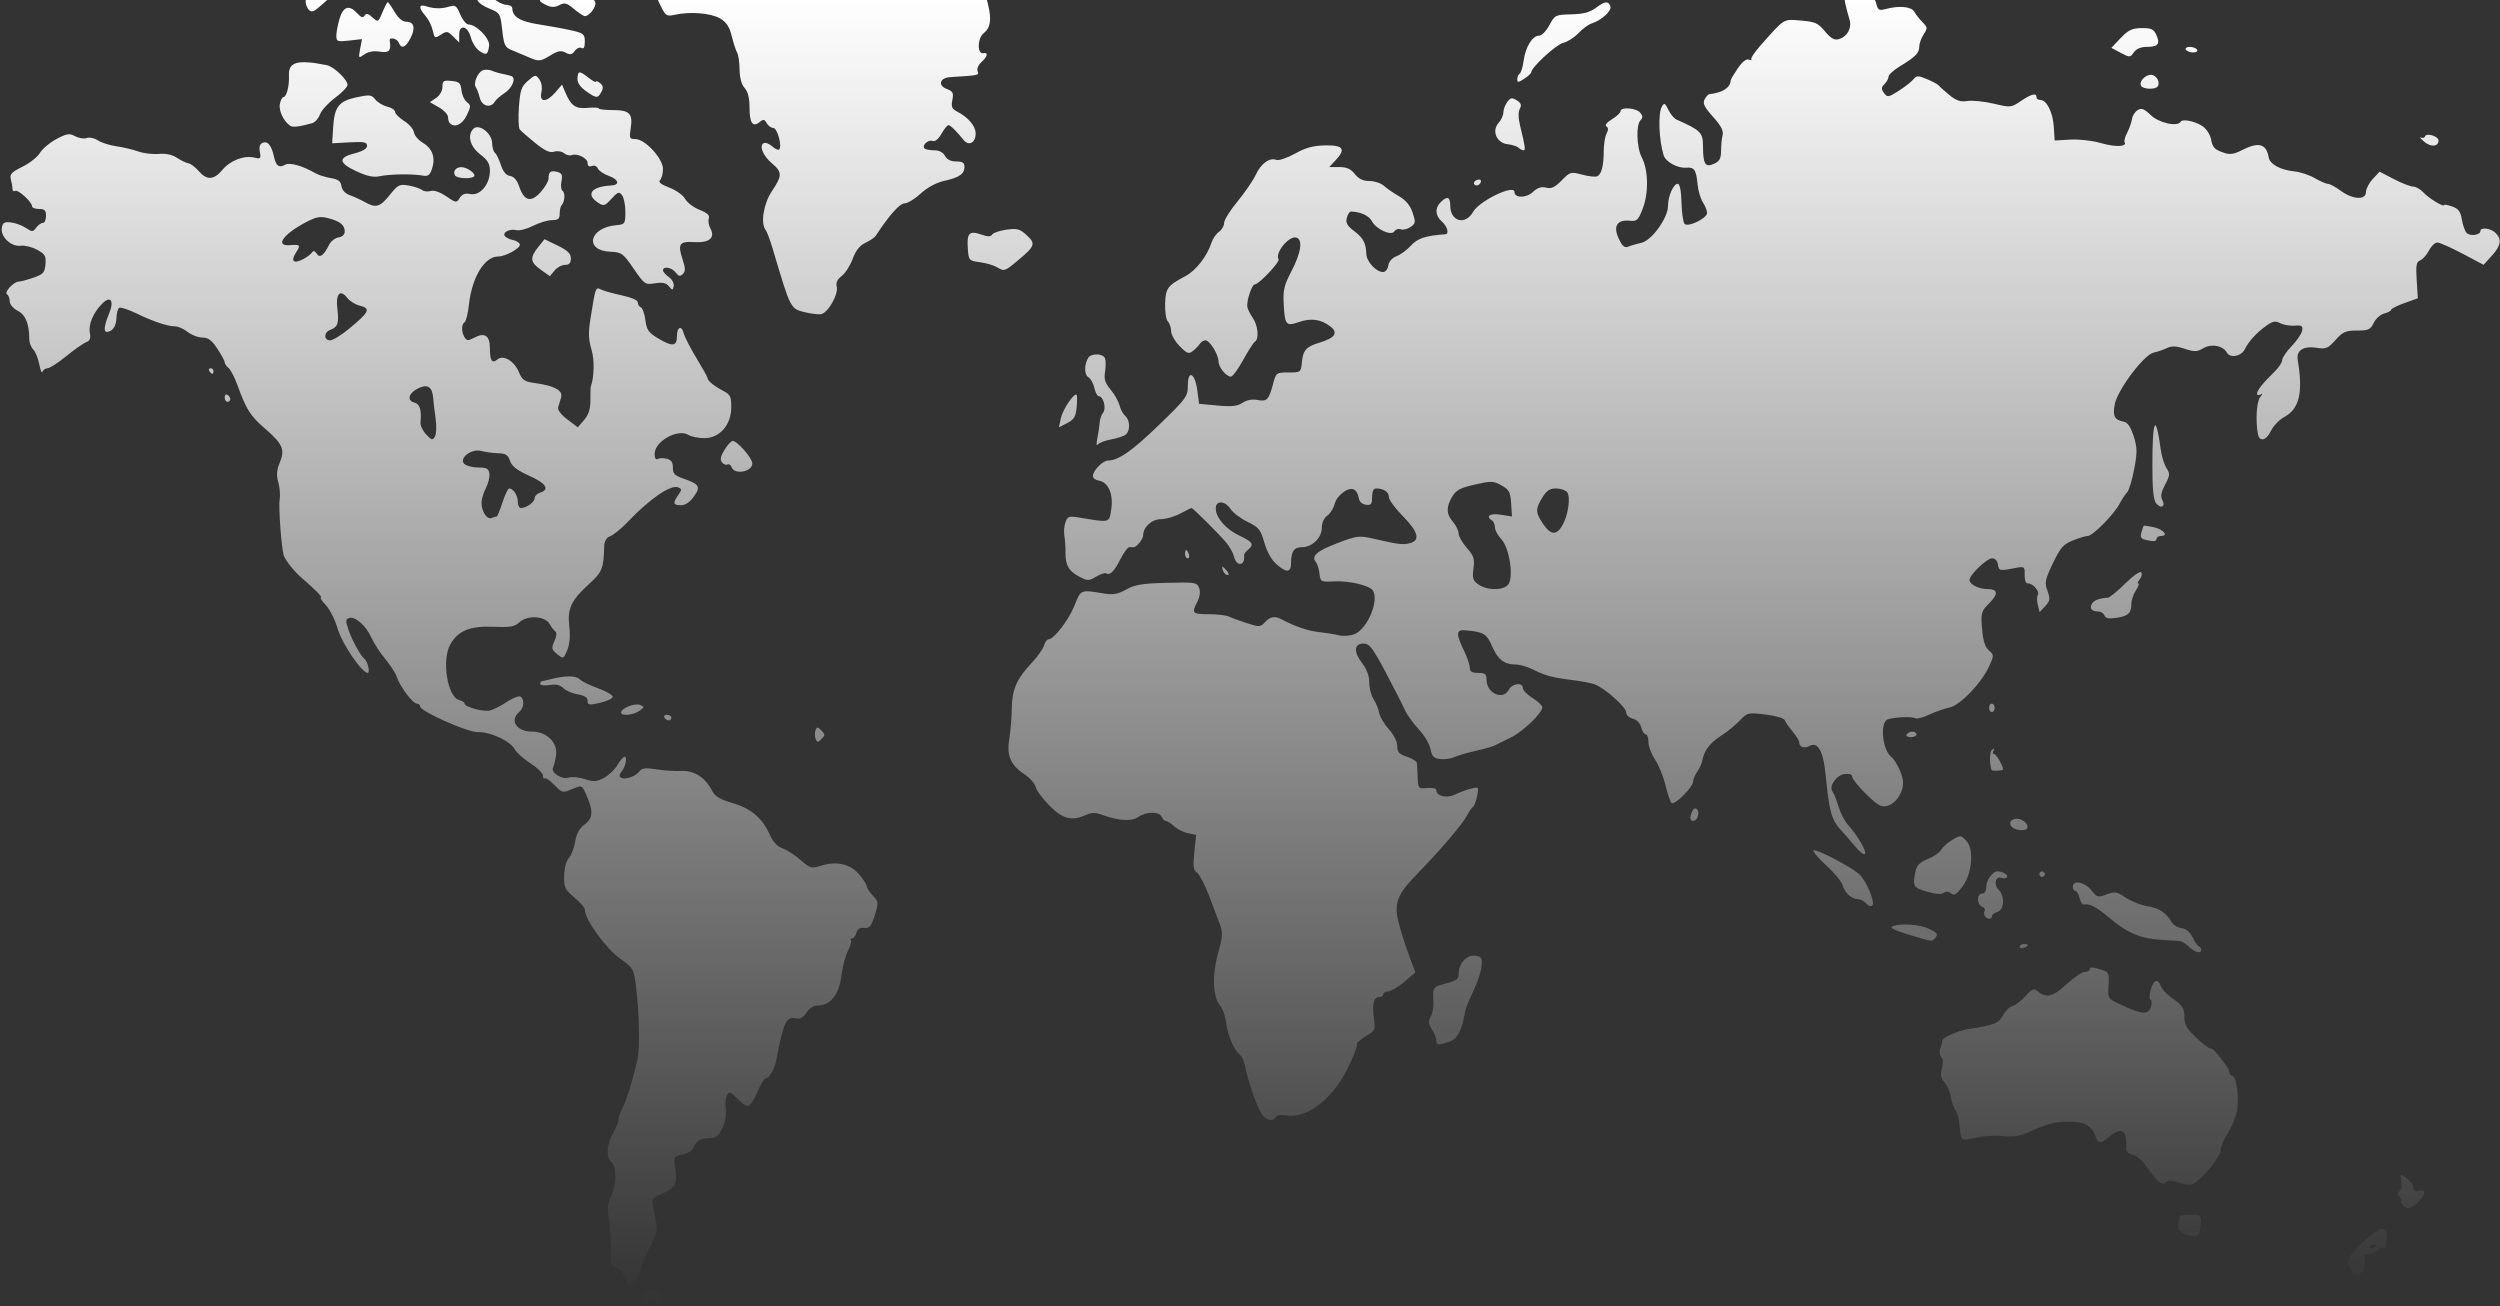 <svg width="1294" height="676" viewBox="0 0 1294 676" fill="none" xmlns="http://www.w3.org/2000/svg">
<rect x="0" y="0" width="1294" height="676" fill="#333333" stroke="none"/>
<path d="M332.721 674.417C331.148 672.843 333.353 668.248 336.016 667.551C339.264 666.701 342.369 669.986 341.2 673.036C340.398 675.129 334.407 676.105 332.721 674.417ZM323.521 661.472C322.995 659.372 321.075 657.087 319.255 656.395C316.264 655.256 315.961 654.26 316.101 646.012C316.186 640.995 315.746 633.883 315.123 630.209C314.269 625.177 314.558 622.428 316.292 619.07C319.262 613.32 319.291 603.827 316.345 601.379C313.517 599.03 314.033 592.078 317.468 586.259C318.877 583.872 320.036 580.943 320.044 579.75C320.051 578.556 321.028 575.719 322.213 573.444C324.371 569.301 327.985 557.459 330.014 547.885C331.28 541.908 330.873 523.645 329.179 510.429C328.041 501.557 327.698 500.938 321.485 496.571C313.589 491.019 302.7 476.007 302.701 470.672C302.701 469.8 300.262 467.036 297.282 464.531C292.403 460.429 291.877 459.312 292.002 453.318C292.083 449.406 293.098 445.602 294.462 444.093C295.738 442.681 297.211 438.845 297.734 435.568C298.397 431.419 299.897 428.715 302.678 426.657C307.056 423.417 307.193 419.737 303.264 410.946C301.204 406.338 301.192 406.333 296.15 408.443C291.239 410.497 290.982 410.437 286.928 406.285C284.634 403.936 282.368 402.404 281.892 402.881C281.415 403.358 281.025 402.723 281.025 401.47C281.025 400.217 278.131 397.359 274.594 395.119C271.057 392.878 267.385 389.59 266.434 387.812C264.182 383.6 253.668 378.704 247.381 378.941C242.102 379.14 217.445 368.163 217.445 365.614C217.445 364.841 216.633 364.194 215.639 364.177C213.566 364.142 206.758 354.925 205.269 350.137C204.717 348.365 202.072 344.285 199.39 341.071C196.707 337.857 193.435 332.797 192.117 329.827C189.399 323.699 183.614 318.729 180.564 319.901C178.8 320.578 178.797 321.488 180.54 326.434C182.469 331.905 186.7 339.512 188.679 341.063C190.306 342.339 191.677 348.296 190.343 348.296C187.297 348.296 176.996 333.155 174.769 325.406C173.472 320.889 170.717 315.404 168.647 313.216C166.578 311.028 165.428 309.238 166.092 309.238C167.185 309.238 163.294 305.29 155.901 298.897C152.114 295.622 147.477 289.724 146.815 287.342C145.589 282.925 144.091 261.968 144.752 258.483C145.143 256.425 144.832 252.459 144.063 249.67C143.026 245.91 143.197 243.329 144.724 239.692C147.631 232.772 146.402 229.824 137.349 222C129.462 215.183 127.554 212.172 122.746 198.957C121.375 195.189 119.363 191.366 118.274 190.462C117.186 189.557 116.295 188.232 116.295 187.517C116.295 186.802 114.583 183.627 112.491 180.461C109.598 176.085 107.74 174.706 104.738 174.706C102.567 174.706 99.137 173.404 97.116 171.813C95.095 170.221 92.179 168.919 90.634 168.919C86.726 168.919 79.337 166.44 70.494 162.16C66.364 160.162 62.4 158.889 61.684 159.332C60.969 159.775 60.324 162.212 60.252 164.748C60.134 168.92 58.135 171.731 55.244 171.79C53.526 171.826 53.973 168.275 56.427 162.396C59.233 155.673 57.302 152.756 52.937 157.125C48.306 161.761 45.694 167.885 46.514 172.182C47.076 175.125 46.587 176.375 44.572 177.145C43.09 177.71 38.439 180.973 34.235 184.396C30.032 187.818 25.697 190.618 24.602 190.618C23.507 190.618 22.337 191.432 22.003 192.426C21.668 193.421 20.917 191.7 20.333 188.602C19.749 185.504 18.343 182.04 17.209 180.904C16.074 179.768 15.145 177.339 15.145 175.507C15.145 167.606 13.258 162.978 9.172 160.863C6.8 159.635 5.03 157.535 5.03 155.948C5.03 154.425 4.404 152.79 3.638 152.316C1.989 151.296 7.102 145.784 9.727 145.752C10.72 145.741 14.134 144.829 17.313 143.726C22.372 141.972 23.147 141.106 23.526 136.781C23.902 132.477 23.342 131.508 19.17 129.259C16.536 127.84 12.765 126.909 10.79 127.192C5.93 127.887 0.284 122.699 0.93 118.131C1.333 115.271 2.136 114.749 5.568 115.117C7.851 115.361 11.344 116.627 13.33 117.929C16.686 120.131 17.067 120.125 18.731 117.847C19.716 116.499 21.263 115.396 22.169 115.396C23.074 115.396 23.815 113.768 23.815 111.779C23.815 108.886 23.093 108.163 20.203 108.163C18.216 108.163 16.59 107.541 16.59 106.782C16.59 104.536 9.298 97.908 7.827 98.818C7.084 99.278 6.467 98.802 6.456 97.76C6.445 96.719 6.063 94.476 5.608 92.776C4.919 90.208 5.943 89.108 11.668 86.267C15.457 84.386 19.533 81.157 20.725 79.09C21.918 77.023 25.72 73.831 29.175 71.996C34.629 69.099 35.915 68.905 38.931 70.521C40.842 71.545 43.516 71.956 44.874 71.434C46.232 70.913 48.831 71.462 50.65 72.655C52.469 73.849 56.766 75.221 60.2 75.704C63.634 76.188 68.719 77.392 71.5 78.381C74.282 79.369 79.083 79.946 82.17 79.665C85.811 79.332 89.11 80.035 91.562 81.666C93.642 83.049 96.318 84.334 97.51 84.521C98.703 84.708 101.11 86.523 102.86 88.555C107.056 93.428 110.738 93.221 115.17 87.865C119.176 83.024 126.467 80.274 131.766 81.605C134.845 82.379 135.127 82.069 134.499 78.603C134.023 75.974 134.514 74.464 136.031 73.88C138.6 72.894 140.565 75.338 141.809 81.07C142.865 85.938 144.4 87.053 147.587 85.268C149.969 83.934 156.578 85.786 163.258 89.66C164.847 90.582 168.424 91.713 171.205 92.174C175.064 92.814 176.375 93.798 176.735 96.326C177.026 98.371 178.686 100.167 181.07 101.018C183.195 101.776 186.659 103.368 188.768 104.556C194.577 107.827 196.656 107.243 201.738 100.912C206.025 95.572 206.809 95.183 211.56 96.038C214.4 96.549 217.505 97.587 218.46 98.345C219.415 99.103 221.423 99.333 222.921 98.857C224.59 98.326 227.698 99.386 230.948 101.594C236.091 105.088 236.304 105.113 237.975 102.434C239.219 100.439 240.763 99.885 243.531 100.439C248.483 101.43 253.57 95.387 253.57 88.513C253.57 84.733 252.5 82.9 248.513 79.856C243.283 75.863 241.732 69.963 245.041 66.65C247.849 63.839 254.57 68.899 254.713 73.931C254.78 76.293 255.431 78.614 256.161 79.09C256.89 79.565 258.268 82.355 259.224 85.289C260.396 88.89 261.951 90.771 264.008 91.076C265.983 91.368 267.624 93.227 268.673 96.359C271.237 104.02 274.734 105.029 279.732 99.551C282.033 97.029 283.915 93.812 283.915 92.402C283.915 88.903 285.006 88.089 288.474 88.997C290.834 89.615 291.258 90.578 290.605 93.846C290.157 96.089 290.41 98.308 291.168 98.777C292.648 99.693 292.339 104.552 290.696 106.197C290.146 106.748 289.695 108.717 289.695 110.574C289.695 113.303 288.924 113.949 285.666 113.949C283.45 113.949 279.061 115.273 275.912 116.891C272.764 118.509 268.882 119.513 267.286 119.121C263.588 118.214 259.546 120.536 261.53 122.428C262.318 123.18 264.21 124.02 265.733 124.297C267.257 124.573 268.753 125.548 269.057 126.464C269.671 128.308 261.768 132.755 257.878 132.755C250.804 132.755 244.283 143.48 242.721 157.686C242.219 162.248 241.203 166.355 240.464 166.812C238.755 167.87 238.77 171.911 240.494 174.639C241.621 176.423 242.369 176.449 245.432 174.808C250.878 171.89 253.57 173.675 253.57 180.206C253.57 186.696 254.676 188.361 257.454 186.053C260.516 183.509 266.149 186.795 268.538 192.52C270.319 196.787 271.409 197.526 277.064 198.302C287.055 199.673 291.515 202.151 290.42 205.722C289.918 207.36 289.225 209.677 288.881 210.87C288.512 212.149 290.476 214.713 293.665 217.113L299.074 221.186L302.332 217.394C304.656 214.69 305.59 211.759 305.59 207.173C305.59 203.637 305.648 200.582 305.719 200.383C307.605 195.052 307.791 186.373 306.137 180.872C304.576 175.679 304.473 172.164 305.664 164.707C308.245 148.536 308.271 148.464 311.045 149.847C312.416 150.53 317.277 151.893 321.847 152.875C326.959 153.974 330.156 155.41 330.156 156.607C330.156 157.677 330.848 158.783 331.694 159.066C332.54 159.348 333.599 162.319 334.048 165.668C334.76 170.987 335.665 172.227 341.2 175.474C348.166 179.561 350.386 179.201 350.386 173.982C350.386 169.269 352.77 168.153 353.828 172.371C354.301 174.259 357.296 180.101 360.484 185.354C363.672 190.608 366.281 195.289 366.281 195.758C366.281 197.104 369.618 199.822 374.28 202.274C378.076 204.27 378.555 205.263 378.492 211.002C378.392 220.072 372.475 226.783 364.577 226.783C361.519 226.783 357.823 226.037 356.364 225.125C350.871 221.691 338.825 228.425 338.825 234.929C338.825 237.088 339.436 238.148 340.353 237.581C341.193 237.062 343.333 237.002 345.109 237.448C347.445 238.035 348.322 239.306 348.279 242.038C348.229 245.149 349.209 246.162 353.818 247.764C362.055 250.629 362.789 251.912 359.135 257.05C357.085 259.931 354.729 261.501 352.455 261.501C348.386 261.501 348.112 260.436 351.087 256.183C352.997 253.453 352.985 253.019 350.978 252.248C347.105 250.761 336.263 258.206 324.881 270.17C321.202 274.037 317.526 276.959 315.234 277.84C313.813 278.386 312.777 280.428 312.723 282.793C312.461 294.218 311.717 296.072 304.895 302.288C295.547 310.804 293.591 315.023 294.676 324.321C295.252 329.266 294.88 333.469 293.594 336.532C291.651 341.156 291.6 341.176 288.379 338.565C285.45 336.19 285.309 335.525 286.967 331.882C288.088 329.419 288.276 327.453 287.446 326.855C286.696 326.315 285.367 324.572 284.492 322.981C282.209 318.831 273.015 318.259 268.939 322.014C266.353 324.396 264.168 324.786 255.46 324.418C243.303 323.904 237.04 326.467 233.07 333.58C228.524 341.728 231.58 360.747 237.693 362.347C239.273 362.761 240.565 363.644 240.565 364.309C240.565 365.783 248.869 368.204 252.852 367.89C254.439 367.765 258.464 365.847 261.796 363.629C265.128 361.41 268.541 360.02 269.382 360.54C271.612 361.92 271.25 366.465 268.743 368.548C263.568 372.848 267.354 378.674 275.324 378.674C282.956 378.674 288.706 384.277 287.82 390.854C287.459 393.535 286.774 396.361 286.296 397.134C284.767 399.611 290.62 403.626 294.134 402.51C295.894 401.951 299.739 402.288 302.678 403.259C307.169 404.743 308.737 404.654 312.5 402.706C314.963 401.431 318.133 398.432 319.543 396.041C320.954 393.65 322.615 391.693 323.233 391.693C324.852 391.693 323.837 396.813 321.709 399.38C320.475 400.869 320.385 401.862 321.428 402.507C323.501 403.79 329.062 401.891 330.999 399.24C332.239 397.542 334.093 397.322 339.674 398.21C343.579 398.831 349.397 399.206 352.605 399.043C359.23 398.706 364.984 402.346 368.458 409.072C370.094 412.239 372.479 413.724 378.905 415.574C388.58 418.361 394.461 423.258 398.264 431.697C400.085 435.736 402.318 438.175 405.076 439.137C407.333 439.925 411.522 442.628 414.385 445.145C419.353 449.512 419.849 449.642 425.308 448.005C433.393 445.58 440.297 447.26 444.849 452.76C446.937 455.283 448.645 457.994 448.645 458.784C448.645 459.574 450.06 461.727 451.789 463.569C454.806 466.784 454.845 467.195 452.761 473.789C450.94 479.552 450.063 480.599 447.317 480.29C445.072 480.038 443.805 480.833 443.286 482.822C442.869 484.417 441.846 485.721 441.011 485.721C440.177 485.721 439.901 486.129 440.4 486.628C440.898 487.127 440.234 489.568 438.925 492.053C437.616 494.538 436.069 500.464 435.488 505.223C434.316 514.824 429.822 520.44 423.311 520.44C421.147 520.44 418.882 521.86 417.375 524.163C415.806 526.56 414.017 527.645 412.351 527.209C406.991 525.806 405.626 528.604 401.764 548.916C400.911 553.4 398.228 558.051 396.495 558.051C395.684 558.051 393.669 561.306 392.018 565.284C390.366 569.262 388.153 572.517 387.099 572.517C386.045 572.517 383.514 570.726 381.475 568.539C378.342 565.176 377.548 564.896 376.344 566.73C375.561 567.924 375.236 571.179 375.623 573.963C376.063 577.134 375.389 580.919 373.818 584.089C371.789 588.187 370.487 589.152 366.989 589.152C362.414 589.152 360.174 590.569 358.738 594.371C358.254 595.651 355.778 597.114 353.235 597.623C348.652 598.541 348.62 598.607 349.6 605.152C350.743 612.78 349.42 615.07 342.099 618.132C337.584 620.021 337.27 620.558 338.128 624.92C338.641 627.525 339.405 631.438 339.827 633.616C340.342 636.28 339.296 640.058 336.631 645.161C334.452 649.333 331.913 655.359 330.99 658.553C328.968 665.543 324.937 667.119 323.521 661.472V661.472ZM257.185 267.287C257.454 267.287 258.753 264.032 260.073 260.054C261.393 256.076 262.941 252.821 263.513 252.821C265.646 252.821 268.02 256.403 268.02 259.62C268.02 261.45 268.713 262.947 269.56 262.947C272.443 262.947 276.69 259.959 276.69 257.931C276.69 256.819 277.991 255.496 279.58 254.991C284.732 253.354 282.659 250.175 273.865 246.224C267.618 243.418 264.912 241.315 263.993 238.555C262.971 235.488 261.77 234.722 257.787 234.599C255.071 234.515 251.181 233.984 249.144 233.419C244.161 232.036 237.38 237.117 240.279 240.061C241.314 241.112 244.565 241.972 247.504 241.972C251.896 241.972 252.928 242.534 253.297 245.129C253.544 246.865 252.731 250.25 251.491 252.652C250.25 255.053 249.235 258.394 249.235 260.078C249.235 264.795 252.047 269.073 254.522 268.123C255.718 267.663 256.917 267.287 257.185 267.287ZM225.492 216.845C224.963 213.161 224.4 208.389 224.239 206.24C223.793 200.253 221.409 198.625 216.521 200.97C211.496 203.381 210.416 207.313 214.485 208.378C217.341 209.126 218.255 212.109 217.649 218.706C217.509 220.231 218.834 223.013 220.594 224.889C223.447 227.929 223.938 228.041 225.123 225.921C225.854 224.614 226.02 220.53 225.492 216.845ZM180.624 170.207C191.309 161.382 192.097 159.62 186.017 158.139C183.831 157.607 180.994 155.815 179.712 154.158C176.024 149.388 173.618 152.186 174.635 160.064C175.561 167.236 174.825 169.318 170.844 170.788C167.547 172.006 167.567 176.152 170.871 176.152C172.276 176.152 176.665 173.477 180.624 170.207H180.624ZM157.212 133.985C158.948 133.07 160.856 131.605 161.452 130.73C162.199 129.633 162.966 129.809 163.92 131.296C165.512 133.776 167.551 132.322 170.325 126.729C171.247 124.871 173.447 123.144 175.215 122.89C177.183 122.607 178.43 121.413 178.43 119.812C178.43 116.44 176.035 114.525 169.807 112.915C165.695 111.852 163.623 112.24 158.247 115.08C146.504 121.285 142.171 127.514 150.03 126.894C155.343 126.475 155.712 126.863 153.384 130.419C150.183 135.311 151.813 136.83 157.212 133.985V133.985ZM1217.06 657.547C1213.37 653.001 1215.65 649.024 1227.84 638.698C1232.47 634.781 1235.79 635.413 1235.46 640.144C1235.04 646.063 1234.81 646.863 1233.83 645.879C1233.34 645.387 1231.99 645.929 1230.84 647.085C1229.68 648.24 1227.45 649.186 1225.87 649.186C1224.29 649.186 1223.38 649.807 1223.85 650.566C1225.08 652.566 1223.21 658.987 1221.16 659.774C1220.2 660.143 1218.35 659.141 1217.06 657.547ZM1229.66 644.862C1230.16 644.042 1229.58 643.8 1228.3 644.294C1225.79 645.256 1225.34 646.292 1227.42 646.292C1228.16 646.292 1229.17 645.649 1229.66 644.862ZM1130.48 638.486C1128.01 637.239 1127.21 635.793 1127.58 633.212C1127.85 631.257 1128.18 629.556 1128.3 629.433C1128.76 628.958 1133 628.598 1136.19 628.762C1139.13 628.913 1139.48 629.57 1139.08 634.228C1138.58 640.114 1136.12 641.332 1130.48 638.486ZM1243.69 623.69C1242.67 622.596 1242.27 621.701 1242.79 621.701C1243.32 621.701 1242.99 620.782 1242.06 619.659C1240.85 618.198 1240.81 617.34 1241.95 616.64C1242.82 616.101 1243.23 613.779 1242.87 611.479C1242.22 607.316 1242.23 607.309 1245.65 609.798C1247.54 611.173 1249.11 613.376 1249.13 614.694C1249.16 616.37 1250.04 616.863 1252.07 616.333C1255.9 615.33 1255.74 618.018 1251.74 622.025C1247.83 625.936 1246.12 626.291 1243.69 623.69V623.69ZM1127.8 612.189C1124.07 610.895 1122.22 610.857 1120.77 612.042C1118.74 613.695 1116.72 611.901 1109.87 602.338C1108.36 600.226 1105.57 598.108 1103.67 597.631C1101.64 597.121 1100.31 595.792 1100.45 594.405C1101.35 585.09 1098.08 582.865 1091.67 588.429C1087.39 592.149 1086.1 592.073 1084.56 588.008C1082.42 582.368 1078.84 580.518 1070.16 580.564C1064.4 580.594 1059.43 581.796 1053.04 584.704C1045.58 588.1 1042.73 588.67 1036.42 588.033C1032.24 587.61 1026.07 587.981 1022.72 588.858C1019.37 589.734 1016.19 590.014 1015.65 589.481C1015.12 588.948 1014.5 585.848 1014.26 582.593C1014.03 579.338 1013.1 575.773 1012.18 574.671C1011.27 573.57 1010.19 570.518 1009.79 567.891C1009.39 565.264 1007.9 561.812 1006.49 560.221C1004.53 558.012 1004.2 556.321 1005.11 553.074C1005.87 550.402 1005.73 548.123 1004.76 546.944C1003.89 545.896 1003.69 543.943 1004.32 542.518C1004.93 541.116 1005.33 539.495 1005.21 538.915C1004.86 537.249 1012.95 533.551 1018.98 532.618C1032.5 530.526 1034.4 529.763 1036.79 525.457C1038.09 523.095 1040.31 520.94 1041.71 520.668C1043.12 520.396 1046.08 518.14 1048.3 515.655C1051.66 511.892 1052.7 511.439 1054.51 512.949C1059.15 516.799 1062.5 516.032 1069.57 509.51C1073.38 505.991 1077.64 503.104 1079.03 503.096C1080.42 503.087 1081.56 502.487 1081.56 501.762C1081.56 500.341 1083.27 500.45 1088.48 502.201C1091.39 503.179 1091.74 504.128 1091.37 510.068C1090.95 516.786 1090.98 516.84 1097.45 519.88C1108.37 525.011 1111.77 525.375 1113.2 521.56C1113.87 519.751 1113.88 517.918 1113.21 517.488C1111.6 516.461 1113.76 508.486 1115.83 507.797C1116.71 507.502 1117.85 508.582 1118.37 510.196C1118.88 511.811 1121.37 514.582 1123.91 516.354C1129.89 520.534 1130.64 521.719 1130.66 527.037C1130.68 530.402 1132.22 532.887 1137.08 537.39C1140.6 540.649 1143.78 543.018 1144.14 542.653C1145.07 541.719 1153.8 552.553 1153.8 554.643C1153.8 555.589 1154.56 556.614 1155.48 556.921C1157.91 557.732 1159.2 569.406 1157.6 576.133C1156.84 579.316 1154.7 584.186 1152.85 586.957C1150.99 589.727 1149.47 593.485 1149.47 595.307C1149.47 598.588 1139.55 610.708 1135.11 612.854C1133.87 613.454 1130.58 613.155 1127.79 612.189H1127.8ZM653.696 577.412C650.976 574.13 646.589 561.878 644.175 550.818C643.741 548.829 642.585 546.55 641.608 545.755C638.617 543.322 635.491 535.959 634.649 529.368C634.21 525.925 632.863 522.016 631.657 520.682C627.797 516.412 627.274 504.905 630.427 493.585C632.892 484.732 633.022 482.7 631.396 478.395C630.363 475.662 627.807 468.918 625.715 463.41C623.623 457.901 620.863 452.627 619.582 451.689C617.684 450.299 617.426 448.337 618.187 441.052L619.119 432.118L614.903 431.274C612.583 430.81 609.367 429.2 607.756 427.697C606.145 426.195 604.218 424.965 603.475 424.965C602.733 424.965 601.75 423.989 601.293 422.795C600.204 419.956 593.227 420.006 589.124 422.883C585.697 425.286 579.136 424.892 570.458 421.763C566.942 420.495 564.934 420.506 562.081 421.807C554.795 425.13 550.171 423.97 543.304 417.096C539.776 413.564 536.511 409.17 536.049 407.332C535.586 405.494 532.984 402.532 530.265 400.751C523.069 396.038 520.964 391.085 522.418 382.291C523.075 378.313 523.652 371.282 523.699 366.668C523.799 356.955 526.245 351.337 533.902 343.233C536.91 340.05 539.809 335.982 540.345 334.192C540.881 332.402 541.91 330.937 542.631 330.937C545.448 330.937 553.037 321.138 556.074 313.578C559.516 305.009 559.104 305.184 571.218 307.175C576.211 307.995 578.567 307.584 582.929 305.129C587.39 302.62 591.241 301.986 603.962 301.669C618.695 301.303 619.597 301.448 620.677 304.355C621.392 306.281 621.051 308.909 619.764 311.392C616.639 317.422 617.088 317.918 625.678 317.918C630.059 317.918 634.774 318.474 636.154 319.154C637.534 319.834 641.731 321.373 645.48 322.574C651.861 324.619 652.453 324.586 654.735 322.061C657.437 319.073 659.843 318.701 663.609 320.689C670.562 324.361 677.052 326.551 682.835 327.178C686.356 327.559 691.031 328.312 693.223 328.852C695.415 329.391 699 329.089 701.191 328.18C707.895 325.401 714.032 310.534 710.53 305.561C708.715 302.985 698.247 300.536 690.683 300.917C683.632 301.273 683.446 301.178 682.969 296.942C682.7 294.555 681.876 291.871 681.138 290.978C678.546 287.84 681.45 285.254 692.159 281.161C702.23 277.311 703.483 277.147 710.552 278.754C724.237 281.863 726.008 282.086 729.679 281.164C735.297 279.752 734.159 275.317 726.085 267.149C722.112 263.129 718.86 258.655 718.86 257.208C718.86 254.598 716.179 252.821 712.24 252.821C710.916 252.821 710.19 254.393 710.19 257.262C710.19 261.039 709.705 261.633 706.939 261.24C704.82 260.938 703.523 259.614 703.215 257.434C702.954 255.595 701.811 253.734 700.675 253.297C697.547 252.096 691.888 256.486 690.758 260.991C690.207 263.19 688.502 265.868 686.968 266.943C685.303 268.111 684.18 270.589 684.18 273.099C684.18 278.313 679.23 283.2 673.948 283.2C669.842 283.2 668.285 285.395 668.285 291.189C668.285 296.28 666.153 296.67 661.187 292.487C658.248 290.011 655.969 286.104 654.486 280.997C652.474 274.067 651.56 272.929 645.737 270.107C642.161 268.374 638.219 265.404 636.977 263.505C634.119 259.139 629.27 258.875 629.27 263.086C629.27 267.92 634.471 273.929 641.53 277.251C648.51 280.535 649.282 281.826 645.934 284.608C644.767 285.577 643.869 286.796 643.938 287.317C644.666 292.834 640.14 293.64 638.785 288.234C638.282 286.229 636.423 282.874 634.654 280.779C630.878 276.307 617.462 262.947 616.747 262.947C616.476 262.947 613.829 264.249 610.863 265.841C607.897 267.432 603.385 268.734 600.835 268.734C596.17 268.734 591.7 272.834 591.7 277.115C591.7 279.046 588.189 283.351 586.695 283.251C586.269 283.223 585.283 283.2 584.505 283.2C583.726 283.2 581.688 285.966 579.976 289.348C576.718 295.78 574.559 297.959 572.626 296.763C571.994 296.372 569.636 297.14 567.386 298.471C563.599 300.71 562.96 300.716 558.756 298.539C553.225 295.676 551.383 292.49 551.498 285.985C551.545 283.26 551.285 279.362 550.919 277.324C550.552 275.286 550.81 272.11 551.492 270.266C552.612 267.235 553.319 267.01 558.849 267.926C574.849 270.575 574.093 270.786 575.202 263.378C576.355 255.685 573.601 249.502 568.684 248.743C567.037 248.488 565.69 247.449 565.69 246.432C565.69 243.576 570.796 238.356 573.589 238.356C578.917 238.356 586.01 233.372 600.14 219.703C614.072 206.226 614.82 205.198 614.82 199.552C614.82 191.113 618.526 193.016 619.726 202.072L620.645 209.01L630.132 209.897C637.501 210.585 640.404 210.269 643.132 208.48C645.377 207.007 648.181 206.484 650.906 207.029C655.768 208.003 656.761 206.963 658.979 198.577C660.475 192.922 660.658 192.788 666.927 192.788C673.203 192.788 673.353 192.678 673.822 187.731C674.437 181.243 676.019 179.443 682.924 177.371C691.102 174.919 692.874 172.21 688.474 168.888C683.58 165.193 678.597 164.526 672.244 166.717C665.616 169.003 665.04 168.3 664.434 157.188C664.056 150.248 664.689 147.556 668.321 140.643C673.527 130.736 674.518 123.708 670.816 122.941C666.947 122.139 659.81 131.006 661.77 134.181C662.62 135.558 651.591 147.221 649.438 147.221C647.99 147.221 645.128 155.864 645.602 158.803C645.796 160.002 647.077 162.588 648.45 164.55C651.145 168.402 651.793 175.457 649.578 176.828C648.825 177.293 646.074 181.563 643.464 186.316C640.854 191.069 637.994 194.958 637.108 194.958C634.72 194.958 630.715 190.043 630.715 187.111C630.715 183.58 626.146 176.152 623.973 176.152C622.992 176.152 621.669 176.966 621.033 177.961C620.398 178.955 618.771 180.637 617.418 181.697C615.281 183.372 614.378 183.032 610.554 179.116C608.132 176.635 606.15 173.131 606.15 171.329C606.15 169.526 605.396 167.296 604.474 166.373C603.552 165.45 602.918 161.313 603.064 157.177C603.35 149.084 604.244 147.882 613.737 142.819C619.121 139.947 624.914 132.448 627.099 125.522C627.727 123.533 629.447 121.055 630.923 120.015C632.398 118.976 633.605 116.894 633.605 115.389C633.605 113.884 636.722 108.876 640.531 104.26C644.341 99.644 648.594 93.435 649.982 90.462C652.736 84.568 657.113 81.409 660.644 82.765C661.881 83.24 666.219 81.778 670.285 79.517C675.843 76.425 679.74 75.368 685.987 75.259C695.393 75.094 696.748 77.154 691.154 83.116L688.012 86.464H693.216C697.047 86.464 699.171 87.419 701.262 90.081C703.261 92.624 705.509 93.697 708.84 93.697C711.444 93.697 714.809 94.814 716.316 96.18C717.823 97.545 721.362 99.987 724.181 101.605C727.646 103.594 729.902 106.313 731.148 110.001C732.829 114.978 732.737 115.634 730.095 117.487C728.502 118.603 726.232 119.146 725.051 118.692C723.87 118.239 722.39 118.7 721.763 119.716C720.173 122.291 712.378 118.765 710.056 114.421C708.562 111.626 704.293 109.659 699.353 109.489C698.558 109.461 697.543 110.942 697.097 112.779C696.474 115.34 697.317 116.892 700.709 119.433C705.575 123.077 707.046 125.793 707.199 131.418C707.309 135.446 712.461 140.96 715.97 140.806C717.163 140.754 718.35 139.211 718.61 137.378C718.896 135.36 720.582 133.474 722.887 132.597C724.98 131.801 728.344 129.307 730.363 127.055C733.671 123.366 738.039 121.94 748.122 121.256C750.227 121.113 749.169 117.258 746.315 114.672C742.843 111.527 742.609 107.74 745.696 104.65C749.048 101.295 750.65 101.87 750.65 106.427C750.65 114.634 758.418 116.791 762.446 109.702C765.718 103.946 783.885 95.203 783.885 99.386C783.885 102.558 789.97 102.595 793.321 99.443C795.746 97.162 797.75 96.493 800.264 97.124C803.001 97.812 804.813 96.971 808.31 93.391C812.643 88.954 813.062 88.833 818.823 90.373C822.123 91.255 825.627 91.667 826.609 91.29C828.897 90.411 830.081 85.928 830.106 78.051C830.117 74.618 830.777 70.588 831.574 69.098C832.569 67.238 832.531 66.083 831.454 65.417C830.52 64.839 831.688 63.349 834.34 61.734C836.791 60.242 838.795 58.361 838.795 57.554C838.795 55.236 846.912 55.845 848.961 58.317C850.362 60.007 850.405 60.954 849.138 62.223C846.722 64.642 847.099 76.329 849.757 81.401C853.164 87.902 853.425 99.729 850.34 107.798C847.953 114.043 847.325 114.634 843.482 114.249C836.96 113.596 834.825 117.144 837.881 123.56C839.751 127.486 840.91 128.447 842.812 127.651C844.179 127.079 847.249 126.183 849.633 125.661C854.915 124.503 863.36 112.79 863.36 106.621C863.36 101.515 866.153 95.144 868.391 95.144C869.471 95.144 870.163 98.601 870.335 104.844C870.482 110.179 871.211 115.154 871.954 115.898C873.808 117.753 883.59 112.974 883.59 110.214C883.59 109.03 882.613 106.568 881.418 104.742C880.223 102.917 878.989 98.753 878.675 95.49C877.941 87.861 876.984 86.445 872.796 86.792C868.314 87.164 862.188 83.817 861.106 80.405C858.681 72.755 858.135 58.868 860.12 55.318C861.404 53.02 861.753 53.174 863.539 56.821C864.633 59.054 866.503 61.317 867.695 61.849C880.445 67.537 881.421 68.529 881.468 75.842C881.528 85.094 882.657 86.828 887.255 84.731C890.069 83.447 890.82 82.019 890.835 77.914C890.847 75.058 891.208 71.408 891.639 69.802C892.188 67.755 890.705 64.965 886.672 60.459C882.12 55.374 881.21 53.495 882.307 51.444C883.069 50.019 884.157 48.804 884.725 48.745C891.605 48.029 895.659 45.391 895.835 41.514C895.856 41.058 897.499 38.291 899.485 35.365C901.785 31.979 903.87 30.337 905.221 30.846C906.389 31.287 906.949 31.25 906.464 30.765C905.98 30.28 908.275 26.857 911.566 23.159C923.934 9.256 922.915 9.875 932.167 10.64C939.551 11.251 941.05 11.924 944.585 16.217C947.485 19.74 949.424 20.885 951.544 20.33C956.103 19.137 958.683 14.496 957.28 10.014C956.62 7.904 955.688 4.388 955.21 2.201C954.344 -1.763 954.371 -1.778 962.288 -1.778C969.635 -1.778 970.306 -1.494 971.175 1.971C971.982 5.191 972.649 5.576 975.899 4.701C983.008 2.786 989.329 3.375 990.85 6.096C991.643 7.514 993.564 9.949 995.119 11.505C997.737 14.127 997.779 14.592 995.678 17.801C994.431 19.707 993.41 22.544 993.41 24.107C993.41 27.441 991.4 29.491 983.396 34.316C980.162 36.266 977.515 38.661 977.515 39.638C977.515 40.614 976.573 42.357 975.421 43.51C973.703 45.23 973.658 46.06 975.17 48.13C976.898 50.497 977.366 50.43 982.704 47.057C985.834 45.079 989.263 42.413 990.324 41.134C992.066 39.032 992.756 39.019 997.477 40.993C1000.35 42.195 1003.05 43.652 1003.47 44.231C1003.9 44.809 1006.36 47.022 1008.95 49.147C1012.58 52.135 1014.71 52.844 1018.34 52.279C1020.92 51.876 1027.05 52.499 1031.95 53.663C1040.68 55.731 1040.99 55.701 1045.97 52.316C1051.4 48.623 1054.1 47.952 1054.1 50.3C1054.1 51.095 1055 51.746 1056.1 51.746C1059.38 51.746 1062.57 58.134 1063.05 65.667L1063.49 72.722L1071.58 72.255C1076.14 71.992 1083.13 72.797 1087.62 74.102C1095 76.25 1101.18 75.968 1099.68 73.551C1099.33 72.981 1099.94 70.788 1101.03 68.678C1102.12 66.568 1103.23 63.426 1103.49 61.697C1103.74 59.967 1105.07 57.852 1106.43 56.997C1108.41 55.755 1109.76 56.264 1113.17 59.535C1117.47 63.655 1126.99 65.789 1128.71 63.016C1129.86 61.146 1137.89 63.19 1141.08 66.164C1142.56 67.545 1144.04 70.076 1144.37 71.788C1145.25 76.368 1146.13 77.344 1150.82 78.981C1154.21 80.166 1156.15 79.905 1160.52 77.677C1169.05 73.321 1173.05 74.402 1174.26 81.392C1174.88 85.004 1180.29 87.977 1187.59 88.723C1190.68 89.038 1195.43 90.611 1198.15 92.219C1200.87 93.828 1203.91 95.144 1204.9 95.144C1205.9 95.144 1208.91 96.771 1211.61 98.76C1217.78 103.32 1224.61 103.667 1224.61 99.42C1224.61 97.794 1226.2 94.752 1228.13 92.659L1231.66 88.855L1239.11 92.722C1243.2 94.85 1247.69 96.59 1249.08 96.59C1250.48 96.59 1252.85 97.959 1254.37 99.632C1257.06 102.612 1265.07 107.456 1265.07 106.105C1265.07 105.729 1266.94 106.073 1269.23 106.872C1272.47 108.001 1273.57 109.456 1274.22 113.435C1274.67 116.247 1275.75 119.398 1276.61 120.439C1278.26 122.429 1283.86 121.756 1283.86 119.567C1283.86 117.445 1289.27 118.132 1291.7 120.562C1295.04 123.905 1294.49 127.199 1289.73 132.418L1285.49 137.065L1274.61 131.293C1268.62 128.119 1262.75 125.522 1261.55 125.522C1260.35 125.522 1258.4 127.396 1257.21 129.686C1256.03 131.977 1253.99 134.264 1252.67 134.768C1250.7 135.525 1250.39 137.319 1250.88 145.031L1251.48 154.376L1244.55 156.87C1240.73 158.242 1237.62 159.817 1237.62 160.369C1237.62 160.921 1236.02 161.773 1234.08 162.262C1232.13 162.751 1229.68 164.937 1228.64 167.12C1226.96 170.609 1225.92 171.089 1219.98 171.089C1214.14 171.089 1212.65 171.745 1208.86 175.989C1204.99 180.328 1203.89 180.791 1199.25 180.037C1192.37 178.92 1188.48 181.335 1189.29 186.206C1192.15 203.285 1190.18 211.607 1182.27 215.894C1179.73 217.272 1176.67 220.448 1175.48 222.952C1173.03 228.098 1169.53 228.954 1168.69 224.613C1167.39 217.849 1168 207.852 1169.87 205.549C1171.21 203.897 1171.27 203.441 1170.06 204.168C1169.07 204.766 1168.26 204.565 1168.26 203.723C1168.26 202.03 1171.24 198.289 1177.29 192.398C1179.47 190.269 1181.26 187.561 1181.26 186.379C1181.26 185.197 1183.48 181.925 1186.2 179.107C1188.92 176.288 1191.36 172.681 1191.62 171.089C1192.02 168.672 1191.38 168.256 1187.76 168.558C1185.38 168.757 1182.02 168.187 1180.29 167.291C1177.74 165.965 1176.4 166.205 1173.07 168.581C1167.99 172.205 1163.95 176.625 1161.84 180.864C1160.05 184.461 1154.33 185.513 1152.67 182.549C1150.64 178.908 1144.71 177.759 1140.53 180.196C1137.16 182.159 1135.86 182.201 1130.76 180.516C1126.38 179.07 1124.05 178.975 1121.64 180.143C1119.86 181.007 1116.76 182.065 1114.75 182.496C1109.67 183.584 1095.93 201.911 1094.56 209.432C1093.45 215.481 1094.49 217.367 1099.45 218.309C1101.24 218.65 1102.92 221.183 1104.37 225.74C1106.27 231.724 1106.31 234.03 1104.64 242.896C1103.58 248.529 1101.93 253.913 1100.99 254.859C1100.04 255.805 1098.26 258.5 1097.04 260.848C1094.2 266.261 1083.16 277.413 1080.64 277.413C1079.58 277.413 1076.11 278.461 1072.91 279.741C1067.95 281.731 1066.45 283.446 1062.57 291.572C1058.49 300.13 1058.21 301.551 1059.77 305.851C1061.28 310.048 1061.14 311.004 1058.59 313.741L1055.7 316.854L1054.76 313.128C1054.25 311.079 1054.26 308.71 1054.78 307.863C1055.82 306.171 1052.33 302.005 1049.87 302.005C1048.31 302.005 1047.91 300.671 1047.95 295.719C1047.96 293.605 1047.18 293.207 1044.17 293.809C1035.04 295.635 1034.6 295.567 1034.13 292.241C1033.86 290.295 1032.66 288.986 1031.16 288.986C1028.38 288.986 1019.42 297.558 1019.42 300.215C1019.42 302.483 1024.17 304.898 1028.63 304.898C1034.17 304.898 1034.51 307.373 1029.63 312.256C1025.45 316.444 1025.25 317.169 1025.92 325.447C1026.43 331.666 1027.44 334.908 1029.43 336.628C1032.13 338.978 1032.14 339.22 1029.64 344.758C1025.69 353.529 1014.5 365.162 1008.96 366.264C1006.37 366.778 1001.66 368.425 998.495 369.922C995.331 371.42 992.105 372.251 991.325 371.768C989.737 370.786 981.032 371.117 977.154 372.307C972.969 373.591 974.227 387.982 978.849 391.694C981.35 393.702 984.717 400.666 985.003 404.422C985.415 409.836 981.422 415.975 976.72 417.156C973.701 417.915 971.832 416.857 965.903 411.031C961.96 407.158 958.734 403.133 958.733 402.085C958.731 400.865 957.316 400.345 954.79 400.639C950.525 401.134 946.418 407.102 948.542 409.719C949.213 410.546 950.589 414.013 951.601 417.423C952.612 420.834 954.858 425.157 956.592 427.029C961.371 432.192 966.413 440.902 965.278 442.037C964.725 442.592 962.389 440.767 960.087 437.983C957.786 435.199 954.685 431.619 953.197 430.028C947.948 424.415 946.842 420.474 944.862 400.314C943.748 388.965 940.895 383.85 936.878 386.002C933.936 387.579 931.275 386.734 931.275 384.222C931.275 383.39 929.712 380.848 927.801 378.575C925.89 376.301 924.067 373.662 923.75 372.709C923.433 371.757 918.982 370.467 913.858 369.842C904.756 368.733 904.449 368.806 900.432 373.036C898.171 375.417 893.81 378.952 890.74 380.892C885.144 384.429 881.948 388.662 881.121 393.635C880.877 395.101 879.708 397.686 878.522 399.382C877.336 401.077 876.365 403.338 876.365 404.408C876.365 407.47 866.549 417.193 865.123 415.544C864.444 414.758 863.023 410.535 861.967 406.159C860.91 401.783 858.516 395.936 856.646 393.166C854.776 390.395 853.245 386.327 853.245 384.125C853.245 381.923 852.608 380.121 851.828 380.121C851.048 380.121 850.001 378.488 849.501 376.492C848.949 374.292 847.231 372.521 845.138 371.995C843.212 371.511 841.685 370.053 841.685 368.698C841.685 366.007 830.732 356.232 825.509 354.261C823.677 353.569 818.639 352.576 814.315 352.054C803.684 350.771 800 349.804 793.697 346.644C790.748 345.166 786.641 343.956 784.571 343.956C778.617 343.956 775.235 341.348 772.301 334.497C769.532 328.029 767.978 327.095 758.598 326.26C753.552 325.811 753.445 327.869 758.019 337.357C759.53 340.49 760.765 344.233 760.765 345.675C760.765 347.623 761.879 348.296 765.1 348.296C768.727 348.296 769.435 348.87 769.435 351.809C769.435 358.909 777.932 362.706 780.995 356.975C782.761 353.674 788.22 353.038 788.22 356.134C788.22 357.263 790.496 359.594 793.278 361.315C796.06 363.036 798.318 365.205 798.296 366.135C798.227 369.144 788.231 378.721 782.001 381.748C778.666 383.368 774.963 385.191 773.77 385.8C772.578 386.409 768.027 387.705 763.655 388.681C759.284 389.656 754.35 391.112 752.691 391.916C751.032 392.72 747.804 393.161 745.518 392.897C742.107 392.503 741.184 391.547 740.379 387.572C739.839 384.907 737.11 380.35 734.315 377.446C731.52 374.541 728.215 369.886 726.971 367.102C725.727 364.317 721.242 355.529 717.005 347.573C710.489 335.338 708.76 333.107 705.792 333.107C700.84 333.107 700.517 337.303 705.014 343.205C707.43 346.376 708.745 349.94 708.745 353.313C708.745 356.179 709.752 360.061 710.982 361.94C712.212 363.82 713.519 367.019 713.887 369.05C714.255 371.081 716.5 374.873 718.876 377.477C721.437 380.285 723.195 383.802 723.195 386.117C723.195 389.298 724.134 390.333 728.253 391.694C731.035 392.613 733.363 394.128 733.428 395.061C733.492 395.993 733.655 399.36 733.789 402.543C734.026 408.158 734.172 408.316 738.729 407.875C741.312 407.625 743.425 408.091 743.425 408.909C743.425 412.069 748.761 413.392 753.023 411.288C755.294 410.166 759.042 408.783 761.35 408.215C765.472 407.198 765.53 407.266 764.579 412.023C764.047 414.686 763.066 417.223 762.399 417.66C761.732 418.097 760.278 420.205 759.169 422.344C756.94 426.644 745.411 440.14 733.59 452.288C723.142 463.024 721.428 467.439 723.87 477.317C724.915 481.541 727.304 489.121 729.179 494.16L732.588 503.321L726.808 508.242C723.629 510.949 719.89 513.173 718.499 513.185C717.108 513.197 715.97 513.858 715.97 514.653C715.97 515.449 715.065 516.1 713.958 516.1C711.047 516.1 710.132 519.606 711.133 526.921C711.981 533.113 711.83 533.441 706.768 536.431C703.884 538.135 701.87 540.088 702.292 540.772C702.714 541.455 700.471 547.169 697.307 553.469C689.283 569.446 675.867 579.412 665.209 577.313C663.12 576.902 660.969 577.282 660.428 578.157C659.009 580.455 655.937 580.115 653.696 577.412V577.412ZM780.964 302.064C783.439 297.435 781.12 283.483 777.165 279.211C775.298 277.194 773.77 274.376 773.77 272.948C773.77 271.52 773.12 269.949 772.325 269.457C768.706 267.217 771.169 265.517 776.741 266.409L782.601 267.347L782.16 260.561C781.776 254.659 781.126 253.446 777.166 251.239C772.984 248.908 771.862 248.874 763.357 250.816C755.84 252.532 753.639 253.71 751.652 257.077C748.442 262.518 748.563 266.103 752.095 270.18C753.685 272.015 754.985 274.696 754.985 276.138C754.985 277.58 756.891 280.932 759.221 283.589C762.854 287.731 763.345 289.253 762.67 294.291C761.999 299.297 762.382 300.515 765.258 302.532C770.091 305.92 779.045 305.654 780.964 302.064V302.064ZM808.664 271.989C811.734 266.636 813.088 257.099 811.116 254.721C810.25 253.676 807.661 252.821 805.362 252.821C802.198 252.821 800.488 253.963 798.32 257.523C794.667 263.52 794.717 265.313 798.697 271.166C802.662 276.997 805.65 277.243 808.664 271.989V271.989ZM743.425 538.471C743.425 537.25 742.404 534.689 741.155 532.782C739.361 530.04 739.231 528.666 740.535 526.226C741.443 524.529 742.073 521.068 741.936 518.535C741.529 510.995 741.715 510.724 748.483 509.018C753.792 507.68 754.985 506.778 754.985 504.105C754.985 498.719 759.061 494.173 763.434 494.68C766.824 495.073 767.223 495.686 766.882 499.968C766.67 502.631 764.744 508.49 762.603 512.987C760.462 517.484 758.559 522.139 758.373 523.333C756.882 532.944 754.445 537.704 750.271 539.161C744.429 541.2 743.425 541.099 743.425 538.471ZM1132.96 489.975C1131.43 488.431 1129.16 487.108 1127.9 487.034C1126.65 486.961 1122.7 486.724 1119.13 486.509C1108.13 485.847 1101.42 483.102 1092.42 475.582C1084.69 469.127 1081.86 467.64 1078.33 468.183C1077.75 468.272 1076.86 466.722 1076.37 464.738C1075.87 462.753 1074.88 461.13 1074.17 461.13C1073.47 461.13 1072.89 460.153 1072.89 458.96C1072.89 455.331 1079.04 456.495 1082.45 460.768C1085.43 464.498 1085.92 464.634 1090.39 462.95C1094.69 461.333 1095.67 461.499 1100.28 464.625C1103.09 466.534 1108.23 468.55 1111.69 469.106C1117.72 470.072 1121.04 472.31 1124.18 477.52C1124.98 478.837 1127.25 480.139 1129.24 480.414C1131.52 480.729 1133.6 482.47 1134.88 485.126C1136 487.443 1137.46 489.555 1138.13 489.82C1138.81 490.085 1139.36 490.899 1139.36 491.628C1139.36 493.842 1135.91 492.952 1132.96 489.975V489.975ZM1045.43 490.016C1045.43 489.245 1046.41 488.615 1047.6 488.615C1050.37 488.615 1050.37 489.518 1047.6 490.584C1046.41 491.042 1045.43 490.787 1045.43 490.016ZM987.756 483.697C980.368 481.44 977.827 480.125 979.566 479.457C984.043 477.737 993.565 478.426 998.64 480.837C1002.58 482.709 1003.25 483.589 1001.93 485.177C999.929 487.594 1000.82 487.686 987.756 483.697V483.697ZM1027.37 474.149C1026.88 473.353 1026.83 472.119 1027.27 471.407C1027.71 470.695 1027.1 469.739 1025.91 469.283C1023.09 468.198 1023.1 462.576 1025.92 462.576C1027.25 462.576 1028.09 461.221 1028.09 459.063C1028.09 455.637 1031.4 451.003 1033.86 451.003C1036.53 451.003 1039.59 452.823 1038.87 453.985C1038.46 454.663 1037.16 454.852 1036 454.407C1032.92 453.221 1031.75 457.77 1034.45 460.472C1037.81 463.836 1037.46 470.839 1033.87 471.979C1032.28 472.484 1030.98 473.504 1030.98 474.246C1030.98 476.04 1028.49 475.973 1027.37 474.149V474.149ZM966.006 467.701C964.989 466.473 963.098 465.449 961.805 465.423C958.347 465.356 954.964 462.338 953.741 458.231C953.149 456.245 949.316 451.595 945.222 447.897C941.128 444.2 938.217 440.723 938.753 440.171C939.763 439.131 957.39 448.277 962.169 452.321C965.782 455.379 970.745 467.04 969.124 468.662C968.397 469.39 967.067 468.98 966.006 467.701V467.701ZM997.384 461.53C990.305 459.452 989.908 458.771 991.405 451.276C992.091 447.843 993.536 446.349 997.835 444.627C1000.88 443.405 1004.01 441.248 1004.77 439.833C1005.53 438.419 1008.13 436.108 1010.54 434.698C1014.8 432.205 1014.99 432.218 1017.74 435.168C1021.91 439.647 1020.8 452.284 1015.64 459.051C1012.63 463.003 1011.4 463.717 1009.84 462.42C1008.55 461.351 1007.23 461.26 1006.05 462.16C1004.88 463.061 1001.85 462.841 997.384 461.53V461.53ZM1055.55 452.45C1055.55 451.654 1056.2 451.003 1056.99 451.003C1057.79 451.003 1058.44 451.654 1058.44 452.45C1058.44 453.246 1057.79 453.897 1056.99 453.897C1056.2 453.897 1055.55 453.246 1055.55 452.45ZM1043.99 429.382C1039.61 428.254 1039.2 424.41 1043.39 423.81C1046.8 423.322 1050.95 427.333 1048.91 429.147C1048.19 429.788 1045.97 429.894 1043.99 429.382ZM874.943 423.157C874.954 422.162 875.524 420.465 876.207 419.386C877.795 416.878 879.886 419.788 878.706 422.864C877.721 425.435 874.912 425.653 874.943 423.157ZM1030.85 398.565C1029.62 395.2 1029.79 388.813 1031.14 387.98C1032.24 387.3 1032.49 387.519 1031.84 388.577C1031.27 389.495 1031.39 390.247 1032.11 390.247C1033.22 390.247 1036.76 396.35 1036.76 398.271C1036.76 398.94 1031.09 399.222 1030.85 398.565ZM422.156 382.403C421.675 381.148 421.649 379.161 422.099 377.988C422.811 376.129 423.202 376.142 425.15 378.091C427.139 380.083 427.145 380.566 425.207 382.506C423.269 384.447 422.935 384.435 422.156 382.403ZM986.908 380.121C987.399 379.325 988.738 378.674 989.883 378.674C991.029 378.674 991.965 379.325 991.965 380.121C991.965 380.916 990.627 381.567 988.99 381.567C987.354 381.567 986.417 380.916 986.908 380.121ZM343.883 371.441C343.392 370.646 344.004 369.995 345.243 369.995C346.482 369.995 347.495 370.646 347.495 371.441C347.495 372.237 346.884 372.888 346.136 372.888C345.388 372.888 344.374 372.237 343.883 371.441ZM321.485 368.793C321.485 366.643 328.445 363.796 331.142 364.843C333.647 365.815 333.638 365.957 330.963 367.928C327.93 370.163 321.485 370.75 321.485 368.793ZM1029.54 366.378C1029.54 365.185 1030.19 364.208 1030.98 364.208C1031.78 364.208 1032.43 365.185 1032.43 366.378C1032.43 367.572 1031.78 368.548 1030.98 368.548C1030.19 368.548 1029.54 367.572 1029.54 366.378ZM304.145 362.75C304.145 361.009 302.602 359.996 299.073 359.423C296.283 358.97 292.919 357.516 291.597 356.192C289.915 354.508 287.749 354.02 284.386 354.566C281.743 354.996 279.58 354.737 279.58 353.991C279.58 353.246 280.068 352.586 280.664 352.525C281.26 352.464 283.048 352.074 284.638 351.659C292.364 349.639 298.003 349.586 299.939 351.514C301.06 352.63 305.392 354.77 309.564 356.269C313.737 357.767 317.15 359.732 317.15 360.634C317.15 361.536 314.224 362.945 310.648 363.764C304.873 365.087 304.145 364.973 304.145 362.75ZM1089.27 318.562C1088.83 317.412 1087.28 316.471 1085.82 316.471C1082.57 316.471 1081.37 314.775 1082.88 312.328C1083.9 310.667 1086.71 309.651 1091.11 309.349C1092 309.288 1096.03 305.984 1100.06 302.008C1104.28 297.848 1107.79 295.418 1108.33 296.285C1108.84 297.114 1108.47 298.74 1107.51 299.899C1106.55 301.057 1106.25 302.005 1106.83 302.005C1107.42 302.005 1106.85 303.61 1105.56 305.571C1104.28 307.532 1103.22 310.624 1103.21 312.442C1103.18 317.357 1101.65 318.824 1095.57 319.785C1091.51 320.426 1089.86 320.106 1089.27 318.562V318.562ZM633.083 295.496C632.625 294.302 632.476 293.326 632.751 293.326C633.026 293.326 634.061 294.302 635.05 295.496C636.087 296.746 636.228 297.665 635.382 297.665C634.575 297.665 633.54 296.689 633.083 295.496ZM613.375 286.816C613.375 285.623 613.631 284.646 613.943 284.646C614.256 284.646 614.886 285.623 615.343 286.816C615.8 288.01 615.545 288.986 614.775 288.986C614.005 288.986 613.375 288.01 613.375 286.816ZM1110.03 279.298C1108.13 278.802 1107.7 277.796 1108.41 275.487C1108.94 273.762 1109.46 272.237 1109.56 272.099C1109.67 271.961 1111.98 272.304 1114.69 272.86C1119.72 273.89 1122.69 277.413 1118.52 277.413C1117.27 277.413 1116.24 278.064 1116.24 278.86C1116.24 280.349 1114.54 280.469 1110.03 279.298V279.298ZM1116.04 260.539C1114.62 258.827 1114.07 253.36 1114.07 240.973C1114.07 216.656 1115.77 213.348 1118.39 232.569C1118.87 236.149 1120.22 240.532 1121.38 242.308C1123.27 245.199 1123.2 246.093 1120.65 250.844C1118.61 254.665 1118.2 256.874 1119.19 258.738C1121.04 262.183 1118.57 263.591 1116.04 260.539V260.539ZM378.728 241.88C378.251 240.636 377.28 239.978 376.569 240.418C375.859 240.857 374.581 240.376 373.729 239.348C372.595 237.981 372.933 236.238 374.989 232.854C376.534 230.311 378.452 228.229 379.252 228.229C381.632 228.229 389.4 237.134 389.4 239.862C389.4 244.222 380.286 245.946 378.728 241.88V241.88ZM567.989 226.783C568.555 223.998 569.103 220.33 569.206 218.632C569.31 216.933 570.112 214.655 570.989 213.569C572.743 211.395 571.072 205.084 568.742 205.084C567.985 205.084 566.937 203.135 566.415 200.753C565.892 198.371 564.502 195.883 563.326 195.224C561.164 194.013 561.141 188.614 563.284 185.194C564.837 182.713 570.979 182.91 571.961 185.472C572.401 186.619 572.406 189.747 571.973 192.423C571.354 196.242 571.972 198.225 574.846 201.645C576.86 204.041 578.939 207.721 579.466 209.823C579.993 211.925 581.336 214.402 582.45 215.328C584.963 217.416 585.092 223.046 582.67 224.971C581.676 225.76 578.264 226.876 575.087 227.45C571.909 228.025 568.781 229.249 568.135 230.17C567.489 231.092 567.423 229.568 567.989 226.783V226.783ZM549.121 216.404C550.107 211.879 556.029 203.127 557.266 204.366C557.578 204.678 557.58 207.591 557.271 210.839C556.812 215.655 555.912 217.156 552.39 218.979L548.073 221.214L549.121 216.404H549.121ZM116.295 205.722C116.295 204.482 116.946 203.869 117.74 204.361C118.535 204.852 119.185 205.867 119.185 206.616C119.185 207.365 118.535 207.977 117.74 207.977C116.946 207.977 116.295 206.962 116.295 205.722ZM108.348 192.065C107.857 191.269 108.143 190.618 108.985 190.618C109.827 190.618 110.515 191.269 110.515 192.065C110.515 192.86 110.229 193.511 109.878 193.511C109.528 193.511 108.839 192.86 108.348 192.065ZM417.226 161.749C408.944 159.735 409.492 160.786 399.847 128.415C398.544 124.039 396.96 119.84 396.329 119.085C393.554 115.764 395.2 105.386 399.515 98.984C404.898 91 404.922 89.07 399.689 84.662C394.984 80.699 392.824 75.626 395.213 74.148C396.09 73.605 398.071 74.306 399.615 75.705C401.16 77.104 402.822 77.849 403.31 77.361C404.948 75.722 402.333 66.212 400.244 66.212C399.128 66.212 397.594 65.103 396.837 63.749C395.693 61.703 395.08 61.601 393.216 63.15C389.653 66.111 387.955 63.724 387.955 55.753C387.955 50.742 387.141 47.456 385.429 45.563C383.821 43.784 382.867 40.299 382.804 35.976C382.75 32.24 382.203 28.369 381.588 27.373C380.974 26.378 379.716 22.537 378.794 18.837C377.533 13.777 376.013 11.467 372.656 9.51C367.957 6.772 357.183 5.898 349.415 7.625C345.314 8.536 344.592 8.179 342.551 4.228C341.297 1.8 340.27 -0.545 340.27 -0.982C340.27 -1.42 378.554 -1.778 425.345 -1.778H510.419L511.548 2.924C513.292 10.181 512.577 14.58 509.247 17.095C505.886 19.633 505.662 28.179 508.974 27.516C511.651 26.98 511.165 29.25 507.988 32.129C506.452 33.52 505.546 35.574 505.975 36.693C506.862 39.008 507.063 38.962 491.789 39.931C486.409 40.272 485.271 44.225 490.03 46.037C493.24 47.258 493.664 48.093 492.934 51.748C492.245 55.199 492.701 56.35 495.288 57.685C501.244 60.757 505 65.212 505 69.203C505 73.817 501.473 75.754 498.87 72.568C494.746 67.52 491.933 64.766 490.912 64.775C490.316 64.779 488.682 66.799 487.282 69.262C485.709 72.028 483.953 73.44 482.691 72.956C480.448 72.094 476.995 75.305 478.521 76.833C479.044 77.356 481.292 77.785 483.515 77.785C486.08 77.785 488.124 78.843 489.105 80.678C490.118 82.572 492.131 83.571 494.936 83.571C498.164 83.571 499.22 84.241 499.22 86.287C499.22 90.03 496.631 91.847 488.783 93.607C484.567 94.553 480.027 96.996 476.559 100.184C473.525 102.974 469.742 105.262 468.153 105.271C465.694 105.284 460.006 111.702 453.287 122.044C452.721 122.915 450.326 124.543 447.964 125.66C445.005 127.06 442.945 129.658 441.336 134.017C440.053 137.496 437.497 141.479 435.658 142.868C433.403 144.57 432.564 146.349 433.08 148.328C434.132 152.354 428.327 162.35 424.764 162.649C423.196 162.781 419.804 162.375 417.226 161.749V161.749ZM346.243 148.179C344.787 146.42 342.888 146.015 339.013 146.635C333.924 147.45 333.573 147.209 327.962 139.031C322.479 131.038 321.827 130.57 315.82 130.304C302.372 129.708 304.885 117.913 318.742 116.588C323.495 116.134 323.654 115.916 323.7 109.818C323.726 106.352 322.971 102.453 322.021 101.152C320.471 99.03 319.904 99.208 316.496 102.89C312.987 106.68 312.456 106.831 309.506 104.873C303.008 100.561 306.083 96.552 316.301 96.013C320.998 95.765 320.336 92.939 315.142 91.058C312.424 90.075 309.839 88.324 309.395 87.168C308.941 85.983 307.621 85.439 306.368 85.92C304.925 86.474 304.145 85.942 304.145 84.402C304.145 81.829 298.766 79.183 295.818 80.306C294.815 80.689 293.058 80.224 291.914 79.273C290.77 78.323 288.472 77.978 286.807 78.507C284.58 79.215 281.986 78.018 276.984 73.974C273.246 70.952 269.664 67.807 269.023 66.984C268.382 66.162 268.191 60.932 268.598 55.362C269.237 46.617 269.876 44.771 273.279 41.823C277.061 38.547 277.298 38.517 279.164 41.072C280.327 42.663 280.755 45.345 280.23 47.74C279.046 53.133 282.844 53.148 287.486 47.768L290.919 43.79L292.425 47.406C295.487 54.757 297.811 56.443 304.06 55.846C307.286 55.538 309.925 55.666 309.925 56.131C309.925 56.596 313.224 56.976 317.255 56.976C325.9 56.976 327.667 58.824 326.431 66.574C325.639 71.542 325.851 71.998 328.945 71.999C333.891 72.001 343.16 82.062 343.16 87.428C343.16 89.762 342.48 92.353 341.648 93.186C340.596 94.239 342.063 95.436 346.479 97.124C349.978 98.462 353.644 101.086 354.655 102.977C355.662 104.862 359.015 107.398 362.105 108.613C366.064 110.17 367.478 111.465 366.891 112.996C366.433 114.192 366.803 116.564 367.714 118.268C370.324 123.15 367.15 125.794 359.264 125.308C351.596 124.836 350.662 126.273 353.345 134.412C354.828 138.911 354.844 140.437 353.424 141.839C352.015 143.23 351.24 143.068 349.768 141.073C347.797 138.403 343.16 137.584 343.16 139.906C343.16 140.656 344.52 142.224 346.182 143.389C347.844 144.554 348.982 146.645 348.711 148.036C348.255 150.375 348.07 150.386 346.243 148.179V148.179ZM279.967 139.662C274.421 135.755 274.141 133.432 278.548 127.918L281.836 123.804L288.656 127.121C293.849 129.647 295.475 131.232 295.475 133.766C295.475 136.178 294.644 137.095 292.456 137.095C290.795 137.095 288.357 138.413 287.037 140.024L284.638 142.953L279.967 139.662V139.662ZM515.838 138.201C514.248 137.267 510.347 136.148 507.168 135.714C501.512 134.942 501.378 134.788 500.934 128.58C500.367 120.653 501.705 119.24 507.776 121.359C511.302 122.59 512.797 122.597 513.543 121.389C514.097 120.492 517.441 119.362 520.974 118.879C526.555 118.116 527.929 118.494 531.444 121.759C536.187 126.165 535.761 127.385 526.9 134.761C519.915 140.576 519.891 140.583 515.838 138.201V138.201ZM763.041 95.319C762.593 94.594 763.199 93.627 764.386 93.171C765.574 92.715 766.545 92.933 766.545 93.657C766.545 95.618 763.978 96.836 763.041 95.319ZM184.572 88.689C175.18 84.347 174.855 81.558 183.488 79.382C187.755 78.306 189.99 76.958 189.99 75.461C189.99 73.573 188.43 73.264 180.959 73.673L171.928 74.168L172.415 66.212C173.086 55.254 175.299 52.348 184.473 50.378C191.341 48.904 192.278 49.012 194.28 51.513C195.497 53.033 198.281 54.697 200.467 55.209C202.652 55.722 204.465 56.942 204.496 57.922C204.527 58.901 206.64 61.014 209.192 62.618C211.745 64.222 214.025 66.865 214.259 68.493C214.493 70.12 216.603 72.585 218.947 73.971C223.88 76.889 225.538 81.737 223.569 87.487C222.463 90.715 221.49 91.397 218.731 90.88C213.603 89.919 201.437 90.104 196.493 91.219C193.383 91.92 190.013 91.204 184.572 88.689V88.689ZM235.508 90.804C234.226 88.728 235.991 86.456 238.844 86.51C241.905 86.568 246.624 90.043 245.36 91.308C243.882 92.787 236.499 92.409 235.508 90.804V90.804ZM785.981 76.449C785.226 75.715 782.669 74.901 780.3 74.641C774.626 74.018 771.977 67.701 775.674 63.61C777.012 62.131 778.126 59.67 778.151 58.142C778.177 56.613 779.092 54.181 780.186 52.736C781.87 50.513 782.625 50.39 785.097 51.936C787.311 53.32 787.688 54.379 786.654 56.313C785.785 57.938 785.839 61.117 786.801 65.07C789.53 76.281 789.735 77.785 788.538 77.785C787.886 77.785 786.736 77.184 785.981 76.449V76.449ZM1254.66 73.262C1252.84 71.65 1252.1 70.71 1253.03 71.174C1253.95 71.637 1254.93 71.378 1255.19 70.598C1255.88 68.582 1262.18 70.51 1262.18 72.736C1262.18 75.995 1258.09 76.282 1254.66 73.262ZM150.157 65.067C146.828 62.818 144.199 57.283 144.847 53.888C145.224 51.914 146.031 50.3 146.64 50.3C148.284 50.3 149.826 44.433 149.56 39.194C149.196 32.003 153.889 30.695 169.173 33.728C172.78 34.444 179.875 41.215 179.875 43.941C179.875 45.001 176.982 48.004 173.445 50.615C169.908 53.226 166.387 57.091 165.62 59.204C164.853 61.317 163.033 63.372 161.574 63.771C154.697 65.653 151.552 66.009 150.157 65.067V65.067ZM232.859 63.801C232.329 63.27 231.891 61.806 231.886 60.546C231.882 59.286 229.768 57.044 227.19 55.562L222.503 52.869L225.754 50.684C227.642 49.416 229.005 47.019 229.005 44.968C229.005 41.855 229.562 41.49 233.702 41.89C237.733 42.279 238.462 42.958 238.849 46.683C239.097 49.07 240.357 51.834 241.648 52.826C243.812 54.489 243.807 55.025 241.581 59.698C239.326 64.431 235.355 66.299 232.859 63.801H232.859ZM248.341 50.661C247.819 48.473 246.906 46.032 246.313 45.236C244.838 43.26 247.22 37.408 249.923 36.37C251.134 35.905 253.263 36.017 254.654 36.62C256.045 37.222 258.483 37.95 260.073 38.238C261.662 38.525 263.725 39.038 264.657 39.378C267.339 40.357 265.195 45.589 261.006 48.29C258.903 49.646 256.663 51.629 256.027 52.697C253.957 56.178 249.368 54.962 248.341 50.661V50.661ZM303.213 47.096C300.241 44.982 298.774 42.77 298.899 40.588C299.132 36.52 299.851 36.481 304.673 40.278C306.767 41.927 308.48 42.824 308.48 42.271C308.48 41.718 309.442 42.065 310.618 43.041C312.204 44.36 312.377 45.523 311.289 47.558C309.428 51.04 308.7 50.999 303.213 47.096V47.096ZM1108.25 44.45C1106.97 42.381 1110.24 38.727 1113.37 38.727C1116.07 38.727 1118.25 42.414 1116.88 44.644C1115.76 46.45 1109.4 46.307 1108.25 44.45V44.45ZM785.33 41.015C785.33 39.851 785.893 38.55 786.58 38.124C787.268 37.699 788.185 34.706 788.618 31.474C789.571 24.362 793.167 18.476 796.563 18.471C797.966 18.468 800.323 16.094 801.949 13.046C804.76 7.777 805.078 7.62 813.293 7.428C819.407 7.286 822.889 6.385 825.877 4.174C830.75 0.566 832.417 0.361 833.518 3.232C834.397 5.527 829.031 10.476 823.894 12.108C822.187 12.651 819.089 14.919 817.008 17.148C814.928 19.378 811.338 21.661 809.032 22.222C805.339 23.12 792.555 34.93 792.555 37.444C792.555 37.967 790.93 39.46 788.943 40.764C785.886 42.769 785.33 42.808 785.33 41.015V41.015ZM273.078 29.386C270.694 28.328 266.99 26.773 264.849 25.929C261.398 24.57 260.84 23.388 259.955 15.558C258.989 7.003 258.782 6.651 253.485 4.529C246.581 1.764 244.807 -1.797 250.365 -1.732C252.525 -1.706 255.555 -0.73 257.098 0.438C258.641 1.606 261.079 2.562 262.517 2.562C263.954 2.562 265.151 3.376 265.176 4.37C265.288 8.76 269.284 11.155 278.968 12.635C284.471 13.477 292.062 14.874 295.837 15.741C302.124 17.184 302.7 17.676 302.7 21.597C302.7 24.459 302.149 25.537 301.036 24.849C300.121 24.282 298.549 24.946 297.542 26.324C296.082 28.323 295.117 28.51 292.767 27.251C290.436 26.003 288.828 26.279 285.062 28.578C279.57 31.93 278.914 31.974 273.078 29.386V29.386ZM186.415 25.294L187.361 20.247L180.728 20.996C174.581 21.689 174.095 21.504 174.095 18.469C174.095 16.668 174.849 12.677 175.769 9.601C177.667 3.259 180.815 2.347 184.964 6.936C186.922 9.103 187.897 9.4 188.712 8.079C189.542 6.735 190.546 6.957 192.778 8.979C195.701 11.627 195.772 11.592 197.943 6.39C199.154 3.489 200.396 1.116 200.705 1.116C201.013 1.116 202.608 3.394 204.249 6.179C206.128 9.366 208.338 11.242 210.217 11.242C214.343 11.242 215.193 14.491 212.455 19.791C209.944 24.652 207.715 25.5 206.408 22.091C205.577 19.922 201.398 18.955 201.722 21.006C202.551 26.263 201.442 27.515 196.649 26.736C193.473 26.22 190.642 26.715 188.608 28.141C185.531 30.299 185.488 30.243 186.415 25.294V25.294ZM1097.67 27.334L1092.83 24.765L1097.67 19.69C1101.65 15.517 1103.57 14.605 1108.5 14.556C1113.49 14.507 1114.76 15.092 1116.1 18.041C1118.24 22.737 1117.06 24.261 1111.27 24.261C1108.16 24.261 1105.78 25.25 1104.49 27.082C1102.57 29.816 1102.36 29.824 1097.67 27.334V27.334ZM248.089 26.333C246.362 25.122 244.41 22.046 243.75 19.497C242.177 13.421 237.675 12.287 237.675 17.967V22.011L234.571 18.903C231.739 16.068 231.181 15.983 228.201 17.938C225.094 19.976 224.889 19.871 223.991 15.78C223.473 13.415 221.787 10.024 220.247 8.246C216.508 3.931 216.685 1.977 220.697 3.284C224.807 4.623 228.851 4.63 232.898 3.305C235.576 2.428 236.406 3.076 238.243 7.478C239.439 10.344 241.377 12.688 242.548 12.688C246.582 12.688 253.661 19.983 253.172 23.636C252.535 28.403 251.685 28.854 248.089 26.333V26.333ZM1131.41 25.707C1130.92 24.912 1131.82 24.261 1133.4 24.261C1134.99 24.261 1136.7 24.912 1137.19 25.707C1137.68 26.503 1136.78 27.154 1135.19 27.154C1133.6 27.154 1131.9 26.503 1131.41 25.707ZM297.088 4.651C293.368 1.518 292.221 1.209 289.569 2.63C287.288 3.852 285.51 3.882 283.01 2.742C275.886 -0.508 279.375 -1.888 293.652 -1.468C305.298 -1.126 307.802 -0.648 308.175 1.302C308.628 3.672 305 8.349 302.708 8.349C302.031 8.349 299.502 6.685 297.088 4.651V4.651ZM159.931 5.163C158.979 4.21 158.2 2.258 158.2 0.826C158.2 -1.309 159.414 -1.778 164.944 -1.778C168.653 -1.778 171.413 -1.615 171.078 -1.416C170.743 -1.217 168.487 0.734 166.065 2.92C162.645 6.008 161.275 6.508 159.931 5.163V5.163Z" fill="url(#paint0_linear_352_207)"/>
<defs>
<linearGradient id="paint0_linear_352_207" x1="647.353" y1="-1.778" x2="647.353" y2="675.277" gradientUnits="userSpaceOnUse">
<stop stop-color="white"/>
<stop offset="1" stop-color="white" stop-opacity="0"/>
</linearGradient>
</defs>
</svg>
